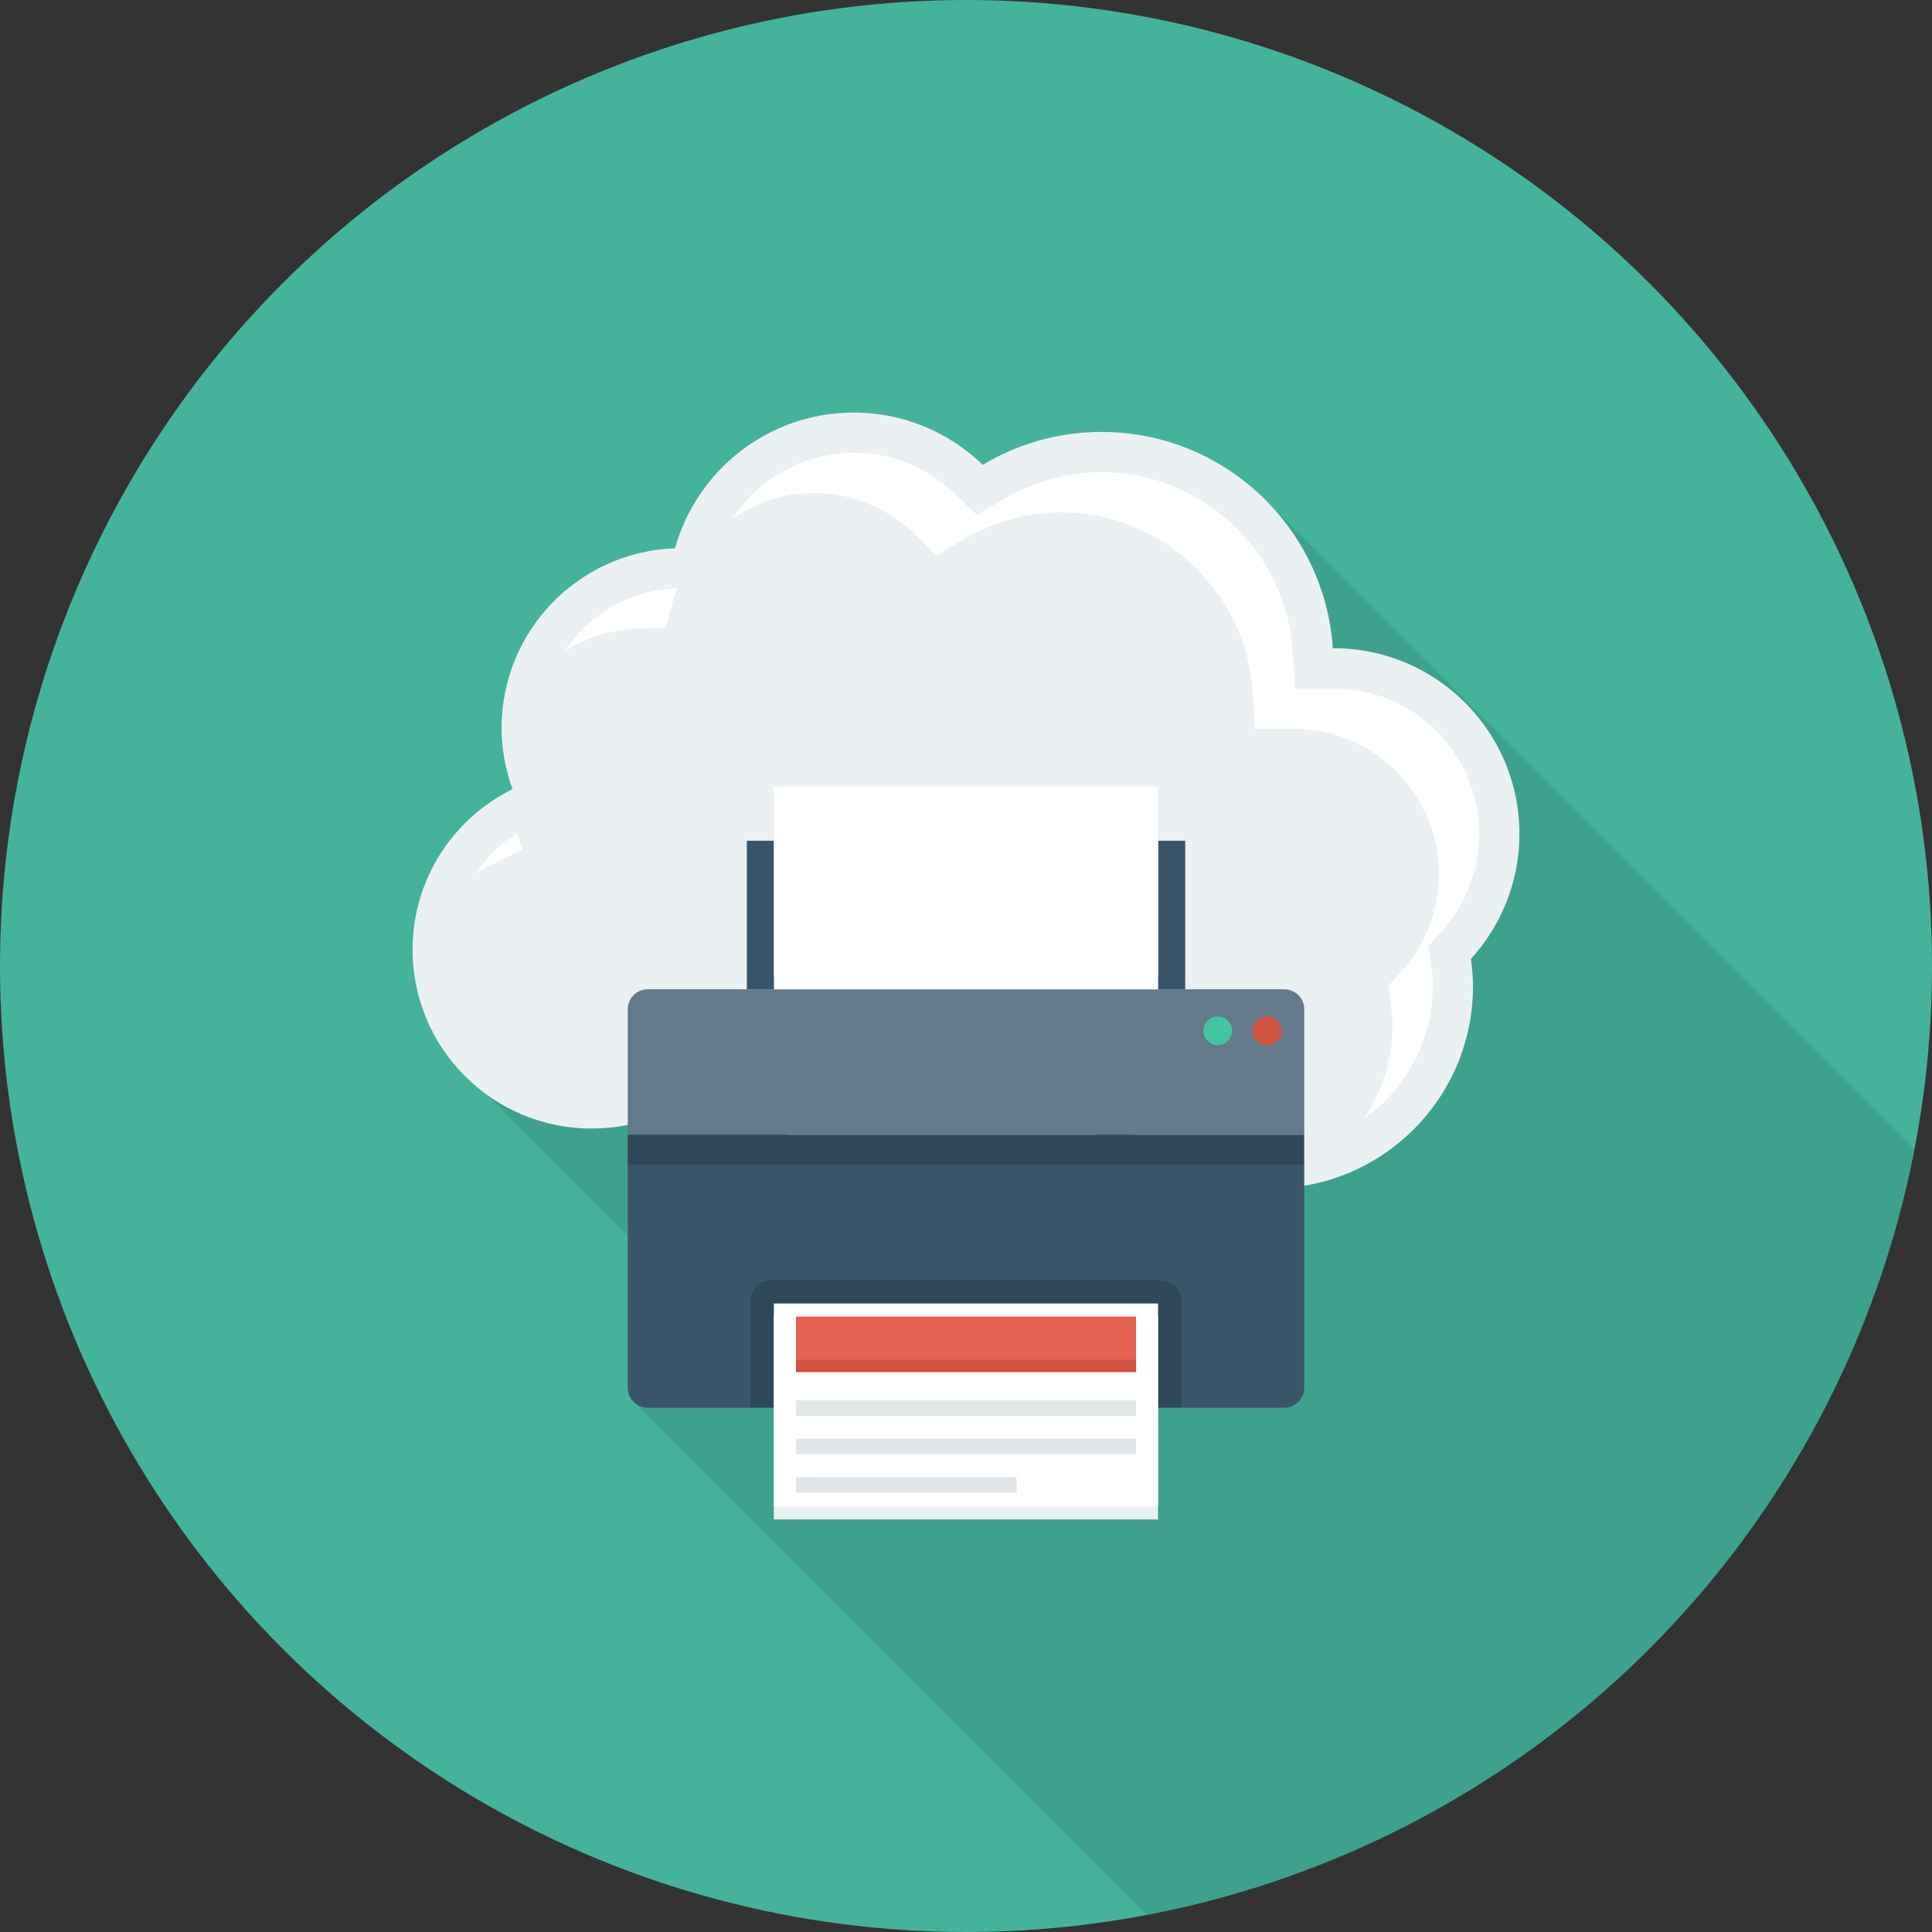 <?xml version="1.0" encoding="iso-8859-1"?>
<!-- Generator: Adobe Illustrator 19.0.0, SVG Export Plug-In . SVG Version: 6.00 Build 0)  -->
<svg xmlns="http://www.w3.org/2000/svg" xmlns:xlink="http://www.w3.org/1999/xlink" version="1.1" id="Layer_1" x="0px" y="0px" viewBox="0 0 491.52 491.52" style="enable-background:new 0 0 491.52 491.52;" xml:space="preserve">
<rect x="0" y="0" width="491.52" height="491.52" fill="#333333" stroke="none"/>
<circle style="fill:#45B39C;" cx="245.76" cy="245.76" r="245.76"/>
<path style="opacity:0.1;enable-background:new    ;" d="M321.024,126.32c-10.598-10.189-24.934-16.435-40.806-16.435  c-11.059,0-21.35,3.072-30.207,8.346c-8.5-8.192-20.071-13.261-32.82-13.261c-21.658,0-39.884,14.592-45.465,34.509  c-24.525,0.87-44.135,20.992-44.135,45.722c0,5.478,1.025,10.701,2.816,15.565c-15.053,7.424-25.446,22.886-25.446,40.806  c0,9.933,3.226,19.2,8.652,26.675c2.868,3.994,6.349,7.475,10.343,10.342l35.737,35.738v38.707c0,1.075,0.308,2.048,0.871,2.867  l1.382,1.382l129.9,129.859c98.59-18.713,176.295-96.275,195.207-194.794L323.174,128.471L321.024,126.32z"/>
<path style="fill:#EBF0F3;" d="M386.56,212.179c0-26.102-21.159-47.261-47.262-47.261c-0.069,0-0.135,0.01-0.204,0.01  c-2.08-30.738-27.607-55.046-58.873-55.046c-11.051,0-21.355,3.09-30.201,8.371c-8.503-8.216-20.058-13.294-32.815-13.294  c-21.683,0-39.909,14.619-45.475,34.524c-24.511,0.881-44.125,20.975-44.125,45.701c0,5.48,1.013,10.711,2.778,15.581  c-15.048,7.432-25.424,22.889-25.424,40.809c0,25.15,20.388,45.538,45.538,45.538c13.785,0,26.111-6.15,34.462-15.826  c11.19,18.623,31.584,31.088,54.893,31.088c17.266,0,32.923-6.85,44.436-17.965c9.435,10.982,23.395,17.965,39.01,17.965  c28.413,0,51.446-23.033,51.446-51.446c0-2.374-0.217-4.691-0.528-6.98C381.86,235.553,386.56,224.429,386.56,212.179z"/>
<g>
	<path style="fill:#FFFFFF;" d="M376.322,212.18c0-20.313-16.445-36.855-36.72-37.023l-10.075,0.01l-0.645-9.548   c-1.73-25.512-23.105-45.497-48.66-45.497c-8.735,0-17.365,2.395-24.95,6.922l-6.73,4.015l-5.635-5.443   c-6.955-6.717-16.08-10.417-25.7-10.417c-12.612,0-24.094,6.512-30.819,16.667c5.964-4.026,13.047-6.427,20.579-6.427   c9.62,0,18.745,3.7,25.7,10.417l5.635,5.443l6.73-4.015c7.585-4.527,16.215-6.922,24.95-6.922c25.555,0,46.93,19.985,48.66,45.497   l0.645,9.548l10.075-0.01c20.275,0.167,36.72,16.71,36.72,37.023c0,9.187-3.435,18.022-9.675,24.878l-3.22,3.532l0.645,4.735   c0.295,2.178,0.43,3.958,0.43,5.605c0,8.75-2.762,16.855-7.43,23.535c10.665-7.455,17.67-19.804,17.67-33.775   c0-1.647-0.135-3.427-0.43-5.605l-0.645-4.735l3.22-3.532C372.887,230.202,376.322,221.367,376.322,212.18z"/>
	<path style="fill:#FFFFFF;" d="M124.677,220.187l8.21-4.055l-1.493-4.13c-4.258,2.739-7.806,6.274-10.483,10.381   C122.119,221.594,123.357,220.839,124.677,220.187z"/>
	<path style="fill:#FFFFFF;" d="M161.857,159.957l7.48-0.268l2.015-7.207c0.27-0.964,0.69-1.848,1.033-2.776l-0.288,0.011   c-12.036,0.432-22.435,6.716-28.524,16.071C148.837,162.33,155.077,160.201,161.857,159.957z"/>
	<path style="fill:#FFFFFF;" d="M176.217,264.13l-5.342,6.186c2.135-1.519,4.115-3.273,5.897-5.263L176.217,264.13z"/>
</g>
<rect x="190.003" y="213.893" style="fill:#3A556A;" width="111.529" height="37.786"/>
<path style="fill:#64798A;" d="M331.813,256.776c0-2.815-2.282-5.097-5.097-5.097H164.804c-2.815,0-5.097,2.283-5.097,5.097v31.867  h172.107V256.776z"/>
<rect x="159.693" y="288.666" style="fill:#2F4859;" width="172.109" height="7.644"/>
<rect x="196.9" y="196.762" style="fill:#EBF0F3;" width="97.741" height="51.61"/>
<rect x="196.9" y="200.09" style="fill:#FFFFFF;" width="97.741" height="51.61"/>
<path style="fill:#3A556A;" d="M159.707,296.285v56.758c0,2.815,2.282,5.097,5.097,5.097h26.076v-27.35  c0-2.866,2.323-5.188,5.188-5.188h99.384c2.865,0,5.188,2.322,5.188,5.188v27.35h26.077c2.816,0,5.097-2.282,5.097-5.097v-56.758  H159.707z"/>
<path style="fill:#2F4859;" d="M295.451,325.602h-99.384c-2.865,0-5.188,2.322-5.188,5.188v27.35h109.759v-27.35  C300.639,327.924,298.316,325.602,295.451,325.602z"/>
<rect x="196.879" y="334.95" style="fill:#EBF0F3;" width="97.741" height="51.61"/>
<rect x="196.879" y="331.622" style="fill:#FFFFFF;" width="97.741" height="51.61"/>
<rect x="202.496" y="334.95" style="fill:#E56353;" width="86.528" height="14.1"/>
<rect x="202.496" y="345.907" style="fill:#D15241;" width="86.528" height="3.159"/>
<g>
	<rect x="202.496" y="356.25" style="fill:#E1E6E9;" width="86.528" height="3.948"/>
	<rect x="202.496" y="366.029" style="fill:#E1E6E9;" width="86.528" height="3.948"/>
	<rect x="202.496" y="375.808" style="fill:#E1E6E9;" width="56.141" height="3.948"/>
</g>
<circle style="fill:#44C4A1;" cx="309.811" cy="262.246" r="3.661"/>
<circle style="fill:#D15241;" cx="322.36" cy="262.246" r="3.661"/>
<g>
</g>
<g>
</g>
<g>
</g>
<g>
</g>
<g>
</g>
<g>
</g>
<g>
</g>
<g>
</g>
<g>
</g>
<g>
</g>
<g>
</g>
<g>
</g>
<g>
</g>
<g>
</g>
<g>
</g>
</svg>
